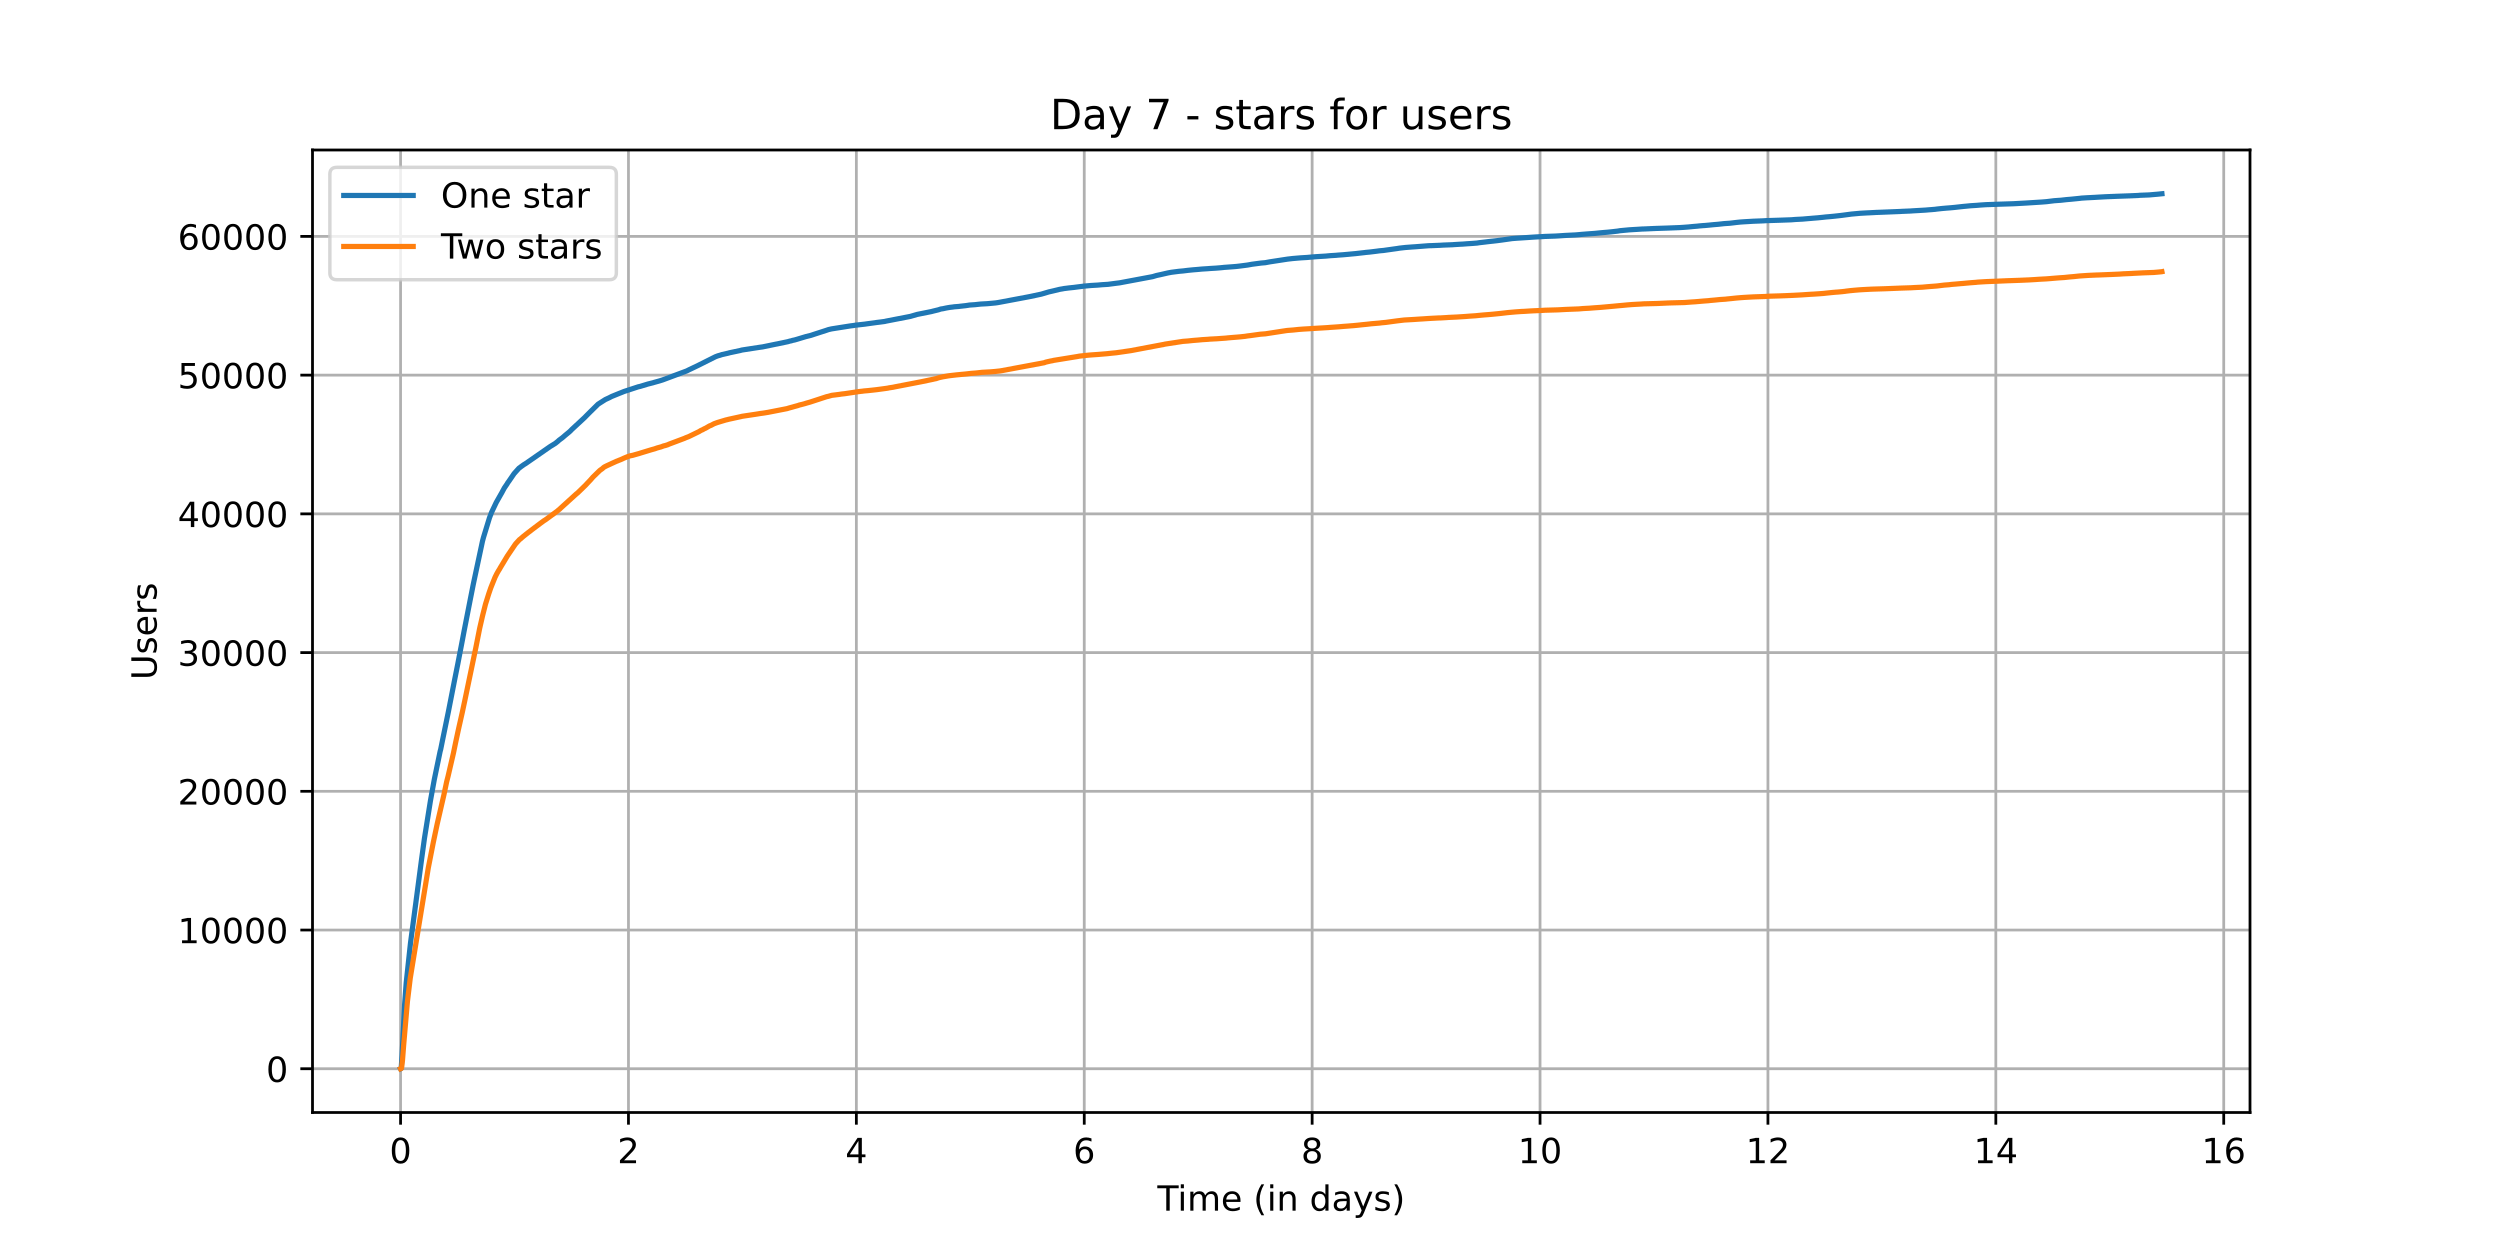 <?xml version="1.0" encoding="utf-8" standalone="no"?>
<!DOCTYPE svg PUBLIC "-//W3C//DTD SVG 1.1//EN"
  "http://www.w3.org/Graphics/SVG/1.1/DTD/svg11.dtd">
<!-- Created with matplotlib (https://matplotlib.org/) -->
<svg height="360pt" version="1.1" viewBox="0 0 720 360" width="720pt" xmlns="http://www.w3.org/2000/svg" xmlns:xlink="http://www.w3.org/1999/xlink">
 <defs>
  <style type="text/css">*{stroke-linecap:butt;stroke-linejoin:round;}</style>
 </defs>
 <g id="figure_1">
  <g id="patch_1">
   <path d="M 0 360 
L 720 360 
L 720 0 
L 0 0 
z
" style="fill:#ffffff;"/>
  </g>
  <g id="axes_1">
   <g id="patch_2">
    <path d="M 90 320.4 
L 648 320.4 
L 648 43.2 
L 90 43.2 
z
" style="fill:#ffffff;"/>
   </g>
   <g id="matplotlib.axis_1">
    <g id="xtick_1">
     <g id="line2d_1">
      <path clip-path="url(#pf0edbbede0)" d="M 115.364 320.4 
L 115.364 43.2 
" style="fill:none;stroke:#b0b0b0;stroke-linecap:square;stroke-width:0.8;"/>
     </g>
     <g id="line2d_2">
      <defs>
       <path d="M 0 0 
L 0 3.5 
" id="m330da5d369" style="stroke:#000000;stroke-width:0.8;"/>
      </defs>
      <g>
       <use style="stroke:#000000;stroke-width:0.8;" x="115.364" xlink:href="#m330da5d369" y="320.4"/>
      </g>
     </g>
     <g id="text_1">
      <!-- 0 -->
      <g transform="translate(112.182 334.998)scale(0.1 -0.1)">
       <defs>
        <path d="M 31.781 66.406 
Q 24.172 66.406 20.328 58.906 
Q 16.5 51.422 16.5 36.375 
Q 16.5 21.391 20.328 13.891 
Q 24.172 6.391 31.781 6.391 
Q 39.453 6.391 43.281 13.891 
Q 47.125 21.391 47.125 36.375 
Q 47.125 51.422 43.281 58.906 
Q 39.453 66.406 31.781 66.406 
z
M 31.781 74.219 
Q 44.047 74.219 50.516 64.516 
Q 56.984 54.828 56.984 36.375 
Q 56.984 17.969 50.516 8.266 
Q 44.047 -1.422 31.781 -1.422 
Q 19.531 -1.422 13.062 8.266 
Q 6.594 17.969 6.594 36.375 
Q 6.594 54.828 13.062 64.516 
Q 19.531 74.219 31.781 74.219 
z
" id="DejaVuSans-48"/>
       </defs>
       <use xlink:href="#DejaVuSans-48"/>
      </g>
     </g>
    </g>
    <g id="xtick_2">
     <g id="line2d_3">
      <path clip-path="url(#pf0edbbede0)" d="M 180.997 320.4 
L 180.997 43.2 
" style="fill:none;stroke:#b0b0b0;stroke-linecap:square;stroke-width:0.8;"/>
     </g>
     <g id="line2d_4">
      <g>
       <use style="stroke:#000000;stroke-width:0.8;" x="180.997" xlink:href="#m330da5d369" y="320.4"/>
      </g>
     </g>
     <g id="text_2">
      <!-- 2 -->
      <g transform="translate(177.816 334.998)scale(0.1 -0.1)">
       <defs>
        <path d="M 19.188 8.297 
L 53.609 8.297 
L 53.609 0 
L 7.328 0 
L 7.328 8.297 
Q 12.938 14.109 22.625 23.891 
Q 32.328 33.688 34.812 36.531 
Q 39.547 41.844 41.422 45.531 
Q 43.312 49.219 43.312 52.781 
Q 43.312 58.594 39.234 62.25 
Q 35.156 65.922 28.609 65.922 
Q 23.969 65.922 18.812 64.312 
Q 13.672 62.703 7.812 59.422 
L 7.812 69.391 
Q 13.766 71.781 18.938 73 
Q 24.125 74.219 28.422 74.219 
Q 39.75 74.219 46.484 68.547 
Q 53.219 62.891 53.219 53.422 
Q 53.219 48.922 51.531 44.891 
Q 49.859 40.875 45.406 35.406 
Q 44.188 33.984 37.641 27.219 
Q 31.109 20.453 19.188 8.297 
z
" id="DejaVuSans-50"/>
       </defs>
       <use xlink:href="#DejaVuSans-50"/>
      </g>
     </g>
    </g>
    <g id="xtick_3">
     <g id="line2d_5">
      <path clip-path="url(#pf0edbbede0)" d="M 246.631 320.4 
L 246.631 43.2 
" style="fill:none;stroke:#b0b0b0;stroke-linecap:square;stroke-width:0.8;"/>
     </g>
     <g id="line2d_6">
      <g>
       <use style="stroke:#000000;stroke-width:0.8;" x="246.631" xlink:href="#m330da5d369" y="320.4"/>
      </g>
     </g>
     <g id="text_3">
      <!-- 4 -->
      <g transform="translate(243.45 334.998)scale(0.1 -0.1)">
       <defs>
        <path d="M 37.797 64.312 
L 12.891 25.391 
L 37.797 25.391 
z
M 35.203 72.906 
L 47.609 72.906 
L 47.609 25.391 
L 58.016 25.391 
L 58.016 17.188 
L 47.609 17.188 
L 47.609 0 
L 37.797 0 
L 37.797 17.188 
L 4.891 17.188 
L 4.891 26.703 
z
" id="DejaVuSans-52"/>
       </defs>
       <use xlink:href="#DejaVuSans-52"/>
      </g>
     </g>
    </g>
    <g id="xtick_4">
     <g id="line2d_7">
      <path clip-path="url(#pf0edbbede0)" d="M 312.265 320.4 
L 312.265 43.2 
" style="fill:none;stroke:#b0b0b0;stroke-linecap:square;stroke-width:0.8;"/>
     </g>
     <g id="line2d_8">
      <g>
       <use style="stroke:#000000;stroke-width:0.8;" x="312.265" xlink:href="#m330da5d369" y="320.4"/>
      </g>
     </g>
     <g id="text_4">
      <!-- 6 -->
      <g transform="translate(309.083 334.998)scale(0.1 -0.1)">
       <defs>
        <path d="M 33.016 40.375 
Q 26.375 40.375 22.484 35.828 
Q 18.609 31.297 18.609 23.391 
Q 18.609 15.531 22.484 10.953 
Q 26.375 6.391 33.016 6.391 
Q 39.656 6.391 43.531 10.953 
Q 47.406 15.531 47.406 23.391 
Q 47.406 31.297 43.531 35.828 
Q 39.656 40.375 33.016 40.375 
z
M 52.594 71.297 
L 52.594 62.312 
Q 48.875 64.062 45.094 64.984 
Q 41.312 65.922 37.594 65.922 
Q 27.828 65.922 22.672 59.328 
Q 17.531 52.734 16.797 39.406 
Q 19.672 43.656 24.016 45.922 
Q 28.375 48.188 33.594 48.188 
Q 44.578 48.188 50.953 41.516 
Q 57.328 34.859 57.328 23.391 
Q 57.328 12.156 50.688 5.359 
Q 44.047 -1.422 33.016 -1.422 
Q 20.359 -1.422 13.672 8.266 
Q 6.984 17.969 6.984 36.375 
Q 6.984 53.656 15.188 63.938 
Q 23.391 74.219 37.203 74.219 
Q 40.922 74.219 44.703 73.484 
Q 48.484 72.75 52.594 71.297 
z
" id="DejaVuSans-54"/>
       </defs>
       <use xlink:href="#DejaVuSans-54"/>
      </g>
     </g>
    </g>
    <g id="xtick_5">
     <g id="line2d_9">
      <path clip-path="url(#pf0edbbede0)" d="M 377.898 320.4 
L 377.898 43.2 
" style="fill:none;stroke:#b0b0b0;stroke-linecap:square;stroke-width:0.8;"/>
     </g>
     <g id="line2d_10">
      <g>
       <use style="stroke:#000000;stroke-width:0.8;" x="377.898" xlink:href="#m330da5d369" y="320.4"/>
      </g>
     </g>
     <g id="text_5">
      <!-- 8 -->
      <g transform="translate(374.717 334.998)scale(0.1 -0.1)">
       <defs>
        <path d="M 31.781 34.625 
Q 24.75 34.625 20.719 30.859 
Q 16.703 27.094 16.703 20.516 
Q 16.703 13.922 20.719 10.156 
Q 24.75 6.391 31.781 6.391 
Q 38.812 6.391 42.859 10.172 
Q 46.922 13.969 46.922 20.516 
Q 46.922 27.094 42.891 30.859 
Q 38.875 34.625 31.781 34.625 
z
M 21.922 38.812 
Q 15.578 40.375 12.031 44.719 
Q 8.5 49.078 8.5 55.328 
Q 8.5 64.062 14.719 69.141 
Q 20.953 74.219 31.781 74.219 
Q 42.672 74.219 48.875 69.141 
Q 55.078 64.062 55.078 55.328 
Q 55.078 49.078 51.531 44.719 
Q 48 40.375 41.703 38.812 
Q 48.828 37.156 52.797 32.312 
Q 56.781 27.484 56.781 20.516 
Q 56.781 9.906 50.312 4.234 
Q 43.844 -1.422 31.781 -1.422 
Q 19.734 -1.422 13.25 4.234 
Q 6.781 9.906 6.781 20.516 
Q 6.781 27.484 10.781 32.312 
Q 14.797 37.156 21.922 38.812 
z
M 18.312 54.391 
Q 18.312 48.734 21.844 45.562 
Q 25.391 42.391 31.781 42.391 
Q 38.141 42.391 41.719 45.562 
Q 45.312 48.734 45.312 54.391 
Q 45.312 60.062 41.719 63.234 
Q 38.141 66.406 31.781 66.406 
Q 25.391 66.406 21.844 63.234 
Q 18.312 60.062 18.312 54.391 
z
" id="DejaVuSans-56"/>
       </defs>
       <use xlink:href="#DejaVuSans-56"/>
      </g>
     </g>
    </g>
    <g id="xtick_6">
     <g id="line2d_11">
      <path clip-path="url(#pf0edbbede0)" d="M 443.532 320.4 
L 443.532 43.2 
" style="fill:none;stroke:#b0b0b0;stroke-linecap:square;stroke-width:0.8;"/>
     </g>
     <g id="line2d_12">
      <g>
       <use style="stroke:#000000;stroke-width:0.8;" x="443.532" xlink:href="#m330da5d369" y="320.4"/>
      </g>
     </g>
     <g id="text_6">
      <!-- 10 -->
      <g transform="translate(437.169 334.998)scale(0.1 -0.1)">
       <defs>
        <path d="M 12.406 8.297 
L 28.516 8.297 
L 28.516 63.922 
L 10.984 60.406 
L 10.984 69.391 
L 28.422 72.906 
L 38.281 72.906 
L 38.281 8.297 
L 54.391 8.297 
L 54.391 0 
L 12.406 0 
z
" id="DejaVuSans-49"/>
       </defs>
       <use xlink:href="#DejaVuSans-49"/>
       <use x="63.623" xlink:href="#DejaVuSans-48"/>
      </g>
     </g>
    </g>
    <g id="xtick_7">
     <g id="line2d_13">
      <path clip-path="url(#pf0edbbede0)" d="M 509.165 320.4 
L 509.165 43.2 
" style="fill:none;stroke:#b0b0b0;stroke-linecap:square;stroke-width:0.8;"/>
     </g>
     <g id="line2d_14">
      <g>
       <use style="stroke:#000000;stroke-width:0.8;" x="509.165" xlink:href="#m330da5d369" y="320.4"/>
      </g>
     </g>
     <g id="text_7">
      <!-- 12 -->
      <g transform="translate(502.803 334.998)scale(0.1 -0.1)">
       <use xlink:href="#DejaVuSans-49"/>
       <use x="63.623" xlink:href="#DejaVuSans-50"/>
      </g>
     </g>
    </g>
    <g id="xtick_8">
     <g id="line2d_15">
      <path clip-path="url(#pf0edbbede0)" d="M 574.799 320.4 
L 574.799 43.2 
" style="fill:none;stroke:#b0b0b0;stroke-linecap:square;stroke-width:0.8;"/>
     </g>
     <g id="line2d_16">
      <g>
       <use style="stroke:#000000;stroke-width:0.8;" x="574.799" xlink:href="#m330da5d369" y="320.4"/>
      </g>
     </g>
     <g id="text_8">
      <!-- 14 -->
      <g transform="translate(568.437 334.998)scale(0.1 -0.1)">
       <use xlink:href="#DejaVuSans-49"/>
       <use x="63.623" xlink:href="#DejaVuSans-52"/>
      </g>
     </g>
    </g>
    <g id="xtick_9">
     <g id="line2d_17">
      <path clip-path="url(#pf0edbbede0)" d="M 640.433 320.4 
L 640.433 43.2 
" style="fill:none;stroke:#b0b0b0;stroke-linecap:square;stroke-width:0.8;"/>
     </g>
     <g id="line2d_18">
      <g>
       <use style="stroke:#000000;stroke-width:0.8;" x="640.433" xlink:href="#m330da5d369" y="320.4"/>
      </g>
     </g>
     <g id="text_9">
      <!-- 16 -->
      <g transform="translate(634.07 334.998)scale(0.1 -0.1)">
       <use xlink:href="#DejaVuSans-49"/>
       <use x="63.623" xlink:href="#DejaVuSans-54"/>
      </g>
     </g>
    </g>
    <g id="text_10">
     <!-- Time (in days) -->
     <g transform="translate(333.327 348.677)scale(0.1 -0.1)">
      <defs>
       <path d="M -0.297 72.906 
L 61.375 72.906 
L 61.375 64.594 
L 35.5 64.594 
L 35.5 0 
L 25.594 0 
L 25.594 64.594 
L -0.297 64.594 
z
" id="DejaVuSans-84"/>
       <path d="M 9.422 54.688 
L 18.406 54.688 
L 18.406 0 
L 9.422 0 
z
M 9.422 75.984 
L 18.406 75.984 
L 18.406 64.594 
L 9.422 64.594 
z
" id="DejaVuSans-105"/>
       <path d="M 52 44.188 
Q 55.375 50.25 60.062 53.125 
Q 64.75 56 71.094 56 
Q 79.641 56 84.281 50.016 
Q 88.922 44.047 88.922 33.016 
L 88.922 0 
L 79.891 0 
L 79.891 32.719 
Q 79.891 40.578 77.094 44.375 
Q 74.312 48.188 68.609 48.188 
Q 61.625 48.188 57.562 43.547 
Q 53.516 38.922 53.516 30.906 
L 53.516 0 
L 44.484 0 
L 44.484 32.719 
Q 44.484 40.625 41.703 44.406 
Q 38.922 48.188 33.109 48.188 
Q 26.219 48.188 22.156 43.531 
Q 18.109 38.875 18.109 30.906 
L 18.109 0 
L 9.078 0 
L 9.078 54.688 
L 18.109 54.688 
L 18.109 46.188 
Q 21.188 51.219 25.484 53.609 
Q 29.781 56 35.688 56 
Q 41.656 56 45.828 52.969 
Q 50 49.953 52 44.188 
z
" id="DejaVuSans-109"/>
       <path d="M 56.203 29.594 
L 56.203 25.203 
L 14.891 25.203 
Q 15.484 15.922 20.484 11.062 
Q 25.484 6.203 34.422 6.203 
Q 39.594 6.203 44.453 7.469 
Q 49.312 8.734 54.109 11.281 
L 54.109 2.781 
Q 49.266 0.734 44.188 -0.344 
Q 39.109 -1.422 33.891 -1.422 
Q 20.797 -1.422 13.156 6.188 
Q 5.516 13.812 5.516 26.812 
Q 5.516 40.234 12.766 48.109 
Q 20.016 56 32.328 56 
Q 43.359 56 49.781 48.891 
Q 56.203 41.797 56.203 29.594 
z
M 47.219 32.234 
Q 47.125 39.594 43.094 43.984 
Q 39.062 48.391 32.422 48.391 
Q 24.906 48.391 20.391 44.141 
Q 15.875 39.891 15.188 32.172 
z
" id="DejaVuSans-101"/>
       <path id="DejaVuSans-32"/>
       <path d="M 31 75.875 
Q 24.469 64.656 21.281 53.656 
Q 18.109 42.672 18.109 31.391 
Q 18.109 20.125 21.312 9.062 
Q 24.516 -2 31 -13.188 
L 23.188 -13.188 
Q 15.875 -1.703 12.234 9.375 
Q 8.594 20.453 8.594 31.391 
Q 8.594 42.281 12.203 53.312 
Q 15.828 64.359 23.188 75.875 
z
" id="DejaVuSans-40"/>
       <path d="M 54.891 33.016 
L 54.891 0 
L 45.906 0 
L 45.906 32.719 
Q 45.906 40.484 42.875 44.328 
Q 39.844 48.188 33.797 48.188 
Q 26.516 48.188 22.312 43.547 
Q 18.109 38.922 18.109 30.906 
L 18.109 0 
L 9.078 0 
L 9.078 54.688 
L 18.109 54.688 
L 18.109 46.188 
Q 21.344 51.125 25.703 53.562 
Q 30.078 56 35.797 56 
Q 45.219 56 50.047 50.172 
Q 54.891 44.344 54.891 33.016 
z
" id="DejaVuSans-110"/>
       <path d="M 45.406 46.391 
L 45.406 75.984 
L 54.391 75.984 
L 54.391 0 
L 45.406 0 
L 45.406 8.203 
Q 42.578 3.328 38.25 0.953 
Q 33.938 -1.422 27.875 -1.422 
Q 17.969 -1.422 11.734 6.484 
Q 5.516 14.406 5.516 27.297 
Q 5.516 40.188 11.734 48.094 
Q 17.969 56 27.875 56 
Q 33.938 56 38.25 53.625 
Q 42.578 51.266 45.406 46.391 
z
M 14.797 27.297 
Q 14.797 17.391 18.875 11.75 
Q 22.953 6.109 30.078 6.109 
Q 37.203 6.109 41.297 11.75 
Q 45.406 17.391 45.406 27.297 
Q 45.406 37.203 41.297 42.844 
Q 37.203 48.484 30.078 48.484 
Q 22.953 48.484 18.875 42.844 
Q 14.797 37.203 14.797 27.297 
z
" id="DejaVuSans-100"/>
       <path d="M 34.281 27.484 
Q 23.391 27.484 19.188 25 
Q 14.984 22.516 14.984 16.5 
Q 14.984 11.719 18.141 8.906 
Q 21.297 6.109 26.703 6.109 
Q 34.188 6.109 38.703 11.406 
Q 43.219 16.703 43.219 25.484 
L 43.219 27.484 
z
M 52.203 31.203 
L 52.203 0 
L 43.219 0 
L 43.219 8.297 
Q 40.141 3.328 35.547 0.953 
Q 30.953 -1.422 24.312 -1.422 
Q 15.922 -1.422 10.953 3.297 
Q 6 8.016 6 15.922 
Q 6 25.141 12.172 29.828 
Q 18.359 34.516 30.609 34.516 
L 43.219 34.516 
L 43.219 35.406 
Q 43.219 41.609 39.141 45 
Q 35.062 48.391 27.688 48.391 
Q 23 48.391 18.547 47.266 
Q 14.109 46.141 10.016 43.891 
L 10.016 52.203 
Q 14.938 54.109 19.578 55.047 
Q 24.219 56 28.609 56 
Q 40.484 56 46.344 49.844 
Q 52.203 43.703 52.203 31.203 
z
" id="DejaVuSans-97"/>
       <path d="M 32.172 -5.078 
Q 28.375 -14.844 24.75 -17.812 
Q 21.141 -20.797 15.094 -20.797 
L 7.906 -20.797 
L 7.906 -13.281 
L 13.188 -13.281 
Q 16.891 -13.281 18.938 -11.516 
Q 21 -9.766 23.484 -3.219 
L 25.094 0.875 
L 2.984 54.688 
L 12.5 54.688 
L 29.594 11.922 
L 46.688 54.688 
L 56.203 54.688 
z
" id="DejaVuSans-121"/>
       <path d="M 44.281 53.078 
L 44.281 44.578 
Q 40.484 46.531 36.375 47.5 
Q 32.281 48.484 27.875 48.484 
Q 21.188 48.484 17.844 46.438 
Q 14.5 44.391 14.5 40.281 
Q 14.5 37.156 16.891 35.375 
Q 19.281 33.594 26.516 31.984 
L 29.594 31.297 
Q 39.156 29.25 43.188 25.516 
Q 47.219 21.781 47.219 15.094 
Q 47.219 7.469 41.188 3.016 
Q 35.156 -1.422 24.609 -1.422 
Q 20.219 -1.422 15.453 -0.562 
Q 10.688 0.297 5.422 2 
L 5.422 11.281 
Q 10.406 8.688 15.234 7.391 
Q 20.062 6.109 24.812 6.109 
Q 31.156 6.109 34.562 8.281 
Q 37.984 10.453 37.984 14.406 
Q 37.984 18.062 35.516 20.016 
Q 33.062 21.969 24.703 23.781 
L 21.578 24.516 
Q 13.234 26.266 9.516 29.906 
Q 5.812 33.547 5.812 39.891 
Q 5.812 47.609 11.281 51.797 
Q 16.75 56 26.812 56 
Q 31.781 56 36.172 55.266 
Q 40.578 54.547 44.281 53.078 
z
" id="DejaVuSans-115"/>
       <path d="M 8.016 75.875 
L 15.828 75.875 
Q 23.141 64.359 26.781 53.312 
Q 30.422 42.281 30.422 31.391 
Q 30.422 20.453 26.781 9.375 
Q 23.141 -1.703 15.828 -13.188 
L 8.016 -13.188 
Q 14.5 -2 17.703 9.062 
Q 20.906 20.125 20.906 31.391 
Q 20.906 42.672 17.703 53.656 
Q 14.5 64.656 8.016 75.875 
z
" id="DejaVuSans-41"/>
      </defs>
      <use xlink:href="#DejaVuSans-84"/>
      <use x="57.959" xlink:href="#DejaVuSans-105"/>
      <use x="85.742" xlink:href="#DejaVuSans-109"/>
      <use x="183.154" xlink:href="#DejaVuSans-101"/>
      <use x="244.678" xlink:href="#DejaVuSans-32"/>
      <use x="276.465" xlink:href="#DejaVuSans-40"/>
      <use x="315.479" xlink:href="#DejaVuSans-105"/>
      <use x="343.262" xlink:href="#DejaVuSans-110"/>
      <use x="406.641" xlink:href="#DejaVuSans-32"/>
      <use x="438.428" xlink:href="#DejaVuSans-100"/>
      <use x="501.904" xlink:href="#DejaVuSans-97"/>
      <use x="563.184" xlink:href="#DejaVuSans-121"/>
      <use x="622.363" xlink:href="#DejaVuSans-115"/>
      <use x="674.463" xlink:href="#DejaVuSans-41"/>
     </g>
    </g>
   </g>
   <g id="matplotlib.axis_2">
    <g id="ytick_1">
     <g id="line2d_19">
      <path clip-path="url(#pf0edbbede0)" d="M 90 307.8 
L 648 307.8 
" style="fill:none;stroke:#b0b0b0;stroke-linecap:square;stroke-width:0.8;"/>
     </g>
     <g id="line2d_20">
      <defs>
       <path d="M 0 0 
L -3.5 0 
" id="m4992a2c388" style="stroke:#000000;stroke-width:0.8;"/>
      </defs>
      <g>
       <use style="stroke:#000000;stroke-width:0.8;" x="90" xlink:href="#m4992a2c388" y="307.8"/>
      </g>
     </g>
     <g id="text_11">
      <!-- 0 -->
      <g transform="translate(76.638 311.599)scale(0.1 -0.1)">
       <use xlink:href="#DejaVuSans-48"/>
      </g>
     </g>
    </g>
    <g id="ytick_2">
     <g id="line2d_21">
      <path clip-path="url(#pf0edbbede0)" d="M 90 267.848 
L 648 267.848 
" style="fill:none;stroke:#b0b0b0;stroke-linecap:square;stroke-width:0.8;"/>
     </g>
     <g id="line2d_22">
      <g>
       <use style="stroke:#000000;stroke-width:0.8;" x="90" xlink:href="#m4992a2c388" y="267.848"/>
      </g>
     </g>
     <g id="text_12">
      <!-- 10000 -->
      <g transform="translate(51.188 271.647)scale(0.1 -0.1)">
       <use xlink:href="#DejaVuSans-49"/>
       <use x="63.623" xlink:href="#DejaVuSans-48"/>
       <use x="127.246" xlink:href="#DejaVuSans-48"/>
       <use x="190.869" xlink:href="#DejaVuSans-48"/>
       <use x="254.492" xlink:href="#DejaVuSans-48"/>
      </g>
     </g>
    </g>
    <g id="ytick_3">
     <g id="line2d_23">
      <path clip-path="url(#pf0edbbede0)" d="M 90 227.896 
L 648 227.896 
" style="fill:none;stroke:#b0b0b0;stroke-linecap:square;stroke-width:0.8;"/>
     </g>
     <g id="line2d_24">
      <g>
       <use style="stroke:#000000;stroke-width:0.8;" x="90" xlink:href="#m4992a2c388" y="227.896"/>
      </g>
     </g>
     <g id="text_13">
      <!-- 20000 -->
      <g transform="translate(51.188 231.696)scale(0.1 -0.1)">
       <use xlink:href="#DejaVuSans-50"/>
       <use x="63.623" xlink:href="#DejaVuSans-48"/>
       <use x="127.246" xlink:href="#DejaVuSans-48"/>
       <use x="190.869" xlink:href="#DejaVuSans-48"/>
       <use x="254.492" xlink:href="#DejaVuSans-48"/>
      </g>
     </g>
    </g>
    <g id="ytick_4">
     <g id="line2d_25">
      <path clip-path="url(#pf0edbbede0)" d="M 90 187.945 
L 648 187.945 
" style="fill:none;stroke:#b0b0b0;stroke-linecap:square;stroke-width:0.8;"/>
     </g>
     <g id="line2d_26">
      <g>
       <use style="stroke:#000000;stroke-width:0.8;" x="90" xlink:href="#m4992a2c388" y="187.945"/>
      </g>
     </g>
     <g id="text_14">
      <!-- 30000 -->
      <g transform="translate(51.188 191.744)scale(0.1 -0.1)">
       <defs>
        <path d="M 40.578 39.312 
Q 47.656 37.797 51.625 33 
Q 55.609 28.219 55.609 21.188 
Q 55.609 10.406 48.188 4.484 
Q 40.766 -1.422 27.094 -1.422 
Q 22.516 -1.422 17.656 -0.516 
Q 12.797 0.391 7.625 2.203 
L 7.625 11.719 
Q 11.719 9.328 16.594 8.109 
Q 21.484 6.891 26.812 6.891 
Q 36.078 6.891 40.938 10.547 
Q 45.797 14.203 45.797 21.188 
Q 45.797 27.641 41.281 31.266 
Q 36.766 34.906 28.719 34.906 
L 20.219 34.906 
L 20.219 43.016 
L 29.109 43.016 
Q 36.375 43.016 40.234 45.922 
Q 44.094 48.828 44.094 54.297 
Q 44.094 59.906 40.109 62.906 
Q 36.141 65.922 28.719 65.922 
Q 24.656 65.922 20.016 65.031 
Q 15.375 64.156 9.812 62.312 
L 9.812 71.094 
Q 15.438 72.656 20.344 73.438 
Q 25.25 74.219 29.594 74.219 
Q 40.828 74.219 47.359 69.109 
Q 53.906 64.016 53.906 55.328 
Q 53.906 49.266 50.438 45.094 
Q 46.969 40.922 40.578 39.312 
z
" id="DejaVuSans-51"/>
       </defs>
       <use xlink:href="#DejaVuSans-51"/>
       <use x="63.623" xlink:href="#DejaVuSans-48"/>
       <use x="127.246" xlink:href="#DejaVuSans-48"/>
       <use x="190.869" xlink:href="#DejaVuSans-48"/>
       <use x="254.492" xlink:href="#DejaVuSans-48"/>
      </g>
     </g>
    </g>
    <g id="ytick_5">
     <g id="line2d_27">
      <path clip-path="url(#pf0edbbede0)" d="M 90 147.993 
L 648 147.993 
" style="fill:none;stroke:#b0b0b0;stroke-linecap:square;stroke-width:0.8;"/>
     </g>
     <g id="line2d_28">
      <g>
       <use style="stroke:#000000;stroke-width:0.8;" x="90" xlink:href="#m4992a2c388" y="147.993"/>
      </g>
     </g>
     <g id="text_15">
      <!-- 40000 -->
      <g transform="translate(51.188 151.792)scale(0.1 -0.1)">
       <use xlink:href="#DejaVuSans-52"/>
       <use x="63.623" xlink:href="#DejaVuSans-48"/>
       <use x="127.246" xlink:href="#DejaVuSans-48"/>
       <use x="190.869" xlink:href="#DejaVuSans-48"/>
       <use x="254.492" xlink:href="#DejaVuSans-48"/>
      </g>
     </g>
    </g>
    <g id="ytick_6">
     <g id="line2d_29">
      <path clip-path="url(#pf0edbbede0)" d="M 90 108.041 
L 648 108.041 
" style="fill:none;stroke:#b0b0b0;stroke-linecap:square;stroke-width:0.8;"/>
     </g>
     <g id="line2d_30">
      <g>
       <use style="stroke:#000000;stroke-width:0.8;" x="90" xlink:href="#m4992a2c388" y="108.041"/>
      </g>
     </g>
     <g id="text_16">
      <!-- 50000 -->
      <g transform="translate(51.188 111.84)scale(0.1 -0.1)">
       <defs>
        <path d="M 10.797 72.906 
L 49.516 72.906 
L 49.516 64.594 
L 19.828 64.594 
L 19.828 46.734 
Q 21.969 47.469 24.109 47.828 
Q 26.266 48.188 28.422 48.188 
Q 40.625 48.188 47.75 41.5 
Q 54.891 34.812 54.891 23.391 
Q 54.891 11.625 47.562 5.094 
Q 40.234 -1.422 26.906 -1.422 
Q 22.312 -1.422 17.547 -0.641 
Q 12.797 0.141 7.719 1.703 
L 7.719 11.625 
Q 12.109 9.234 16.797 8.062 
Q 21.484 6.891 26.703 6.891 
Q 35.156 6.891 40.078 11.328 
Q 45.016 15.766 45.016 23.391 
Q 45.016 31 40.078 35.438 
Q 35.156 39.891 26.703 39.891 
Q 22.75 39.891 18.812 39.016 
Q 14.891 38.141 10.797 36.281 
z
" id="DejaVuSans-53"/>
       </defs>
       <use xlink:href="#DejaVuSans-53"/>
       <use x="63.623" xlink:href="#DejaVuSans-48"/>
       <use x="127.246" xlink:href="#DejaVuSans-48"/>
       <use x="190.869" xlink:href="#DejaVuSans-48"/>
       <use x="254.492" xlink:href="#DejaVuSans-48"/>
      </g>
     </g>
    </g>
    <g id="ytick_7">
     <g id="line2d_31">
      <path clip-path="url(#pf0edbbede0)" d="M 90 68.089 
L 648 68.089 
" style="fill:none;stroke:#b0b0b0;stroke-linecap:square;stroke-width:0.8;"/>
     </g>
     <g id="line2d_32">
      <g>
       <use style="stroke:#000000;stroke-width:0.8;" x="90" xlink:href="#m4992a2c388" y="68.089"/>
      </g>
     </g>
     <g id="text_17">
      <!-- 60000 -->
      <g transform="translate(51.188 71.888)scale(0.1 -0.1)">
       <use xlink:href="#DejaVuSans-54"/>
       <use x="63.623" xlink:href="#DejaVuSans-48"/>
       <use x="127.246" xlink:href="#DejaVuSans-48"/>
       <use x="190.869" xlink:href="#DejaVuSans-48"/>
       <use x="254.492" xlink:href="#DejaVuSans-48"/>
      </g>
     </g>
    </g>
    <g id="text_18">
     <!-- Users -->
     <g transform="translate(45.108 195.801)rotate(-90)scale(0.1 -0.1)">
      <defs>
       <path d="M 8.688 72.906 
L 18.609 72.906 
L 18.609 28.609 
Q 18.609 16.891 22.844 11.734 
Q 27.094 6.594 36.625 6.594 
Q 46.094 6.594 50.344 11.734 
Q 54.594 16.891 54.594 28.609 
L 54.594 72.906 
L 64.5 72.906 
L 64.5 27.391 
Q 64.5 13.141 57.438 5.859 
Q 50.391 -1.422 36.625 -1.422 
Q 22.797 -1.422 15.734 5.859 
Q 8.688 13.141 8.688 27.391 
z
" id="DejaVuSans-85"/>
       <path d="M 41.109 46.297 
Q 39.594 47.172 37.812 47.578 
Q 36.031 48 33.891 48 
Q 26.266 48 22.188 43.047 
Q 18.109 38.094 18.109 28.812 
L 18.109 0 
L 9.078 0 
L 9.078 54.688 
L 18.109 54.688 
L 18.109 46.188 
Q 20.953 51.172 25.484 53.578 
Q 30.031 56 36.531 56 
Q 37.453 56 38.578 55.875 
Q 39.703 55.766 41.062 55.516 
z
" id="DejaVuSans-114"/>
      </defs>
      <use xlink:href="#DejaVuSans-85"/>
      <use x="73.193" xlink:href="#DejaVuSans-115"/>
      <use x="125.293" xlink:href="#DejaVuSans-101"/>
      <use x="186.816" xlink:href="#DejaVuSans-114"/>
      <use x="227.93" xlink:href="#DejaVuSans-115"/>
     </g>
    </g>
   </g>
   <g id="line2d_33">
    <path clip-path="url(#pf0edbbede0)" d="M 115.364 307.8 
L 115.492 307.736 
L 115.56 307.424 
L 115.808 303.725 
L 116.53 289.266 
L 116.982 283.11 
L 118.224 271.584 
L 120.076 257.625 
L 121.431 247.337 
L 122.244 241.424 
L 122.831 237.749 
L 123.961 230.641 
L 125.09 224.441 
L 126.761 216.382 
L 126.919 215.803 
L 127.507 212.89 
L 129.134 204.972 
L 130.941 195.743 
L 131.845 191.209 
L 133.222 184.061 
L 133.651 181.784 
L 135.436 172.663 
L 136.295 168.332 
L 136.634 166.726 
L 138.961 155.835 
L 139.254 154.737 
L 140.971 149.119 
L 141.581 147.529 
L 142.914 144.721 
L 144.134 142.567 
L 144.518 141.9 
L 144.789 141.385 
L 145.263 140.514 
L 146.031 139.391 
L 146.257 139 
L 146.573 138.576 
L 148.063 136.395 
L 149.464 134.837 
L 149.757 134.637 
L 150.051 134.401 
L 150.887 133.806 
L 151.361 133.522 
L 158.463 128.592 
L 159.909 127.705 
L 160.293 127.398 
L 160.677 127.09 
L 160.97 126.81 
L 161.219 126.619 
L 161.693 126.271 
L 161.964 126.071 
L 162.8 125.348 
L 163.93 124.421 
L 164.314 124.066 
L 164.675 123.682 
L 164.901 123.478 
L 168.471 120.162 
L 168.697 119.919 
L 170.007 118.604 
L 172.243 116.407 
L 172.627 116.159 
L 174.344 115.065 
L 175.429 114.565 
L 176.174 114.178 
L 178.479 113.243 
L 178.773 113.131 
L 179.721 112.747 
L 183.832 111.397 
L 184.329 111.293 
L 186.587 110.606 
L 188.032 110.246 
L 188.371 110.138 
L 189.884 109.715 
L 190.2 109.615 
L 190.72 109.455 
L 191.014 109.351 
L 197.792 106.822 
L 198.47 106.475 
L 198.854 106.299 
L 201.158 105.192 
L 206.016 102.759 
L 206.535 102.556 
L 206.896 102.432 
L 207.303 102.328 
L 207.913 102.124 
L 209.834 101.685 
L 210.037 101.613 
L 213.176 100.946 
L 213.651 100.814 
L 214.328 100.706 
L 218.83 100.015 
L 219.626 99.907 
L 223.424 99.124 
L 223.763 99.064 
L 226.906 98.405 
L 227.425 98.249 
L 227.945 98.141 
L 228.284 98.025 
L 228.826 97.917 
L 229.707 97.662 
L 229.956 97.586 
L 232.079 96.946 
L 233.503 96.591 
L 233.842 96.483 
L 234.498 96.263 
L 237.957 95.145 
L 238.59 94.925 
L 239.494 94.717 
L 244.94 93.858 
L 245.775 93.754 
L 246.408 93.646 
L 248.102 93.459 
L 249.073 93.351 
L 249.638 93.267 
L 252.574 92.863 
L 253.478 92.755 
L 253.997 92.684 
L 254.787 92.58 
L 255.216 92.476 
L 262.178 91.125 
L 264.143 90.554 
L 268.276 89.723 
L 268.751 89.595 
L 270.287 89.22 
L 270.92 89.004 
L 271.62 88.896 
L 272.411 88.724 
L 272.975 88.62 
L 273.586 88.521 
L 274.49 88.413 
L 274.829 88.357 
L 276.184 88.253 
L 276.432 88.213 
L 278.127 88.025 
L 278.849 87.917 
L 279.188 87.857 
L 280.769 87.749 
L 282.395 87.57 
L 284.337 87.462 
L 285.624 87.346 
L 286.756 87.238 
L 287.298 87.158 
L 287.908 87.05 
L 295.79 85.568 
L 295.993 85.528 
L 296.716 85.388 
L 299.9 84.709 
L 302.068 84.066 
L 302.565 83.958 
L 303.514 83.734 
L 305.14 83.339 
L 305.343 83.299 
L 305.93 83.203 
L 306.495 83.095 
L 306.969 83.039 
L 307.805 82.931 
L 309.317 82.771 
L 310.131 82.664 
L 312.254 82.396 
L 314.221 82.22 
L 316.095 82.112 
L 317.382 81.996 
L 319.099 81.889 
L 321.448 81.581 
L 322.329 81.473 
L 322.668 81.417 
L 323.232 81.309 
L 331.95 79.675 
L 332.176 79.611 
L 333.034 79.352 
L 333.441 79.26 
L 333.915 79.16 
L 334.299 79.076 
L 336.4 78.596 
L 336.761 78.529 
L 337.326 78.421 
L 339.539 78.137 
L 340.759 78.029 
L 341.256 77.965 
L 342.137 77.857 
L 343.559 77.714 
L 344.869 77.606 
L 346.156 77.486 
L 347.873 77.378 
L 348.302 77.338 
L 350.109 77.23 
L 351.261 77.138 
L 352.255 77.042 
L 352.48 77.01 
L 353.542 76.935 
L 354.965 76.827 
L 356.072 76.739 
L 357.001 76.631 
L 359.259 76.339 
L 359.869 76.231 
L 360.546 76.108 
L 363.166 75.76 
L 364.409 75.652 
L 365.087 75.524 
L 365.674 75.416 
L 370.825 74.625 
L 371.729 74.521 
L 372.226 74.461 
L 373.468 74.354 
L 374.62 74.258 
L 376.427 74.15 
L 377.737 74.03 
L 379.093 73.922 
L 380.064 73.862 
L 381.829 73.754 
L 383.118 73.634 
L 384.835 73.527 
L 385.309 73.475 
L 386.8 73.371 
L 387.229 73.331 
L 388.449 73.223 
L 388.742 73.191 
L 389.171 73.151 
L 390.368 73.043 
L 392.153 72.839 
L 393.033 72.74 
L 393.35 72.696 
L 394.501 72.588 
L 396.466 72.348 
L 397.235 72.24 
L 398.477 72.128 
L 399.223 72.02 
L 402.409 71.573 
L 403.064 71.465 
L 404.735 71.277 
L 406.159 71.169 
L 406.588 71.134 
L 407.582 71.07 
L 408.983 70.962 
L 410.089 70.874 
L 411.467 70.766 
L 412.167 70.75 
L 414.741 70.642 
L 415.712 70.582 
L 418.4 70.478 
L 418.671 70.45 
L 420.432 70.342 
L 421.313 70.299 
L 422.624 70.195 
L 423.008 70.175 
L 424.025 70.107 
L 425.402 69.999 
L 426.012 69.899 
L 427.774 69.695 
L 428.633 69.587 
L 430.192 69.42 
L 431.119 69.312 
L 431.639 69.244 
L 432.475 69.136 
L 435.524 68.704 
L 436.925 68.597 
L 437.874 68.537 
L 439.523 68.429 
L 439.907 68.405 
L 441.488 68.297 
L 442.437 68.237 
L 444.356 68.133 
L 444.786 68.097 
L 447.927 67.989 
L 448.854 67.937 
L 450.435 67.829 
L 451.338 67.778 
L 453.484 67.674 
L 453.868 67.65 
L 455.087 67.546 
L 455.381 67.514 
L 456.736 67.406 
L 457.798 67.326 
L 459.311 67.218 
L 460.824 67.062 
L 461.998 66.955 
L 463.128 66.863 
L 464.168 66.755 
L 465.907 66.555 
L 466.517 66.447 
L 467.829 66.323 
L 468.891 66.223 
L 469.162 66.195 
L 470.878 66.088 
L 471.262 66.068 
L 472.934 65.96 
L 473.679 65.936 
L 476.072 65.828 
L 476.908 65.792 
L 480.251 65.684 
L 481.041 65.652 
L 483.796 65.544 
L 484.745 65.484 
L 486.191 65.376 
L 487.591 65.237 
L 488.878 65.129 
L 489.375 65.069 
L 490.594 64.965 
L 490.956 64.949 
L 492.13 64.841 
L 493.53 64.701 
L 494.84 64.593 
L 496.581 64.398 
L 498.207 64.29 
L 500.151 64.058 
L 501.191 63.95 
L 502.207 63.878 
L 504.037 63.77 
L 504.963 63.714 
L 507.719 63.607 
L 508.69 63.543 
L 512.101 63.435 
L 512.846 63.411 
L 515.872 63.303 
L 517.047 63.207 
L 519.148 63.099 
L 520.367 62.991 
L 521.699 62.883 
L 522.128 62.844 
L 523.461 62.736 
L 524.884 62.596 
L 525.833 62.488 
L 526.985 62.392 
L 528.092 62.284 
L 529.672 62.112 
L 530.576 62.005 
L 533.196 61.657 
L 534.37 61.549 
L 535.657 61.429 
L 537.555 61.321 
L 538.368 61.285 
L 540.377 61.178 
L 541.168 61.15 
L 543.878 61.042 
L 544.669 61.01 
L 547.334 60.902 
L 547.74 60.874 
L 550.315 60.766 
L 550.744 60.73 
L 554.516 60.51 
L 555.735 60.406 
L 556.119 60.382 
L 557.316 60.279 
L 557.858 60.203 
L 559.394 60.039 
L 560.636 59.931 
L 561.766 59.843 
L 562.918 59.735 
L 564.657 59.539 
L 565.628 59.436 
L 566.057 59.4 
L 567.141 59.292 
L 567.57 59.252 
L 569.264 59.144 
L 570.416 59.048 
L 572.042 58.94 
L 572.81 58.916 
L 575.791 58.808 
L 576.559 58.784 
L 579.856 58.677 
L 580.737 58.629 
L 582.681 58.521 
L 583.562 58.473 
L 588.146 58.181 
L 589.456 58.073 
L 591.624 57.806 
L 593.047 57.702 
L 593.431 57.682 
L 595.171 57.486 
L 596.458 57.378 
L 597.927 57.23 
L 598.944 57.126 
L 599.464 57.058 
L 601.09 56.955 
L 601.452 56.939 
L 603.462 56.835 
L 603.869 56.807 
L 605.789 56.699 
L 606.647 56.655 
L 609.222 56.551 
L 609.583 56.535 
L 612.632 56.427 
L 613.422 56.399 
L 615.793 56.295 
L 616.245 56.247 
L 618.955 56.14 
L 620.175 56.032 
L 621.439 55.924 
L 622.636 55.8 
L 622.636 55.8 
" style="fill:none;stroke:#1f77b4;stroke-linecap:square;stroke-width:1.5;"/>
   </g>
   <g id="line2d_34">
    <path clip-path="url(#pf0edbbede0)" d="M 115.364 307.8 
L 115.582 307.708 
L 115.672 307.436 
L 115.921 305.315 
L 116.26 300.924 
L 117.344 288.379 
L 118.157 281.672 
L 123.351 249.942 
L 124.819 242.467 
L 125.903 237.341 
L 127.846 228.907 
L 128.637 225.148 
L 129.043 223.562 
L 130.58 216.946 
L 131.212 213.885 
L 132.07 209.898 
L 133.132 205.188 
L 133.855 201.804 
L 137.063 186.422 
L 138.147 180.949 
L 138.599 178.983 
L 138.983 177.309 
L 139.819 174.005 
L 140.339 172.351 
L 140.745 171.049 
L 141.333 169.335 
L 141.649 168.536 
L 142.575 166.243 
L 143.072 165.244 
L 143.569 164.369 
L 143.84 163.95 
L 144.089 163.498 
L 145.851 160.57 
L 146.121 160.122 
L 148.222 157.014 
L 148.515 156.606 
L 149.644 155.372 
L 149.802 155.284 
L 150.683 154.517 
L 152.085 153.402 
L 152.879 152.807 
L 153.038 152.667 
L 155.684 150.678 
L 156.679 149.95 
L 157.107 149.687 
L 160.563 147.15 
L 160.744 146.978 
L 161.196 146.618 
L 161.489 146.323 
L 165.985 142.244 
L 166.279 142.02 
L 166.912 141.417 
L 168.629 139.747 
L 169.194 139.135 
L 170.075 138.209 
L 170.775 137.402 
L 172.717 135.516 
L 172.898 135.376 
L 173.35 135.06 
L 173.486 134.961 
L 173.802 134.669 
L 174.073 134.477 
L 174.728 134.145 
L 175.767 133.67 
L 176.129 133.498 
L 177.327 132.955 
L 177.575 132.839 
L 177.846 132.743 
L 178.298 132.551 
L 178.818 132.352 
L 179.315 132.128 
L 179.676 131.956 
L 180.76 131.509 
L 181.438 131.289 
L 181.618 131.249 
L 182.183 131.141 
L 183.719 130.706 
L 184.08 130.606 
L 184.622 130.43 
L 184.984 130.322 
L 187.513 129.551 
L 188.574 129.255 
L 189.252 129.012 
L 190.381 128.7 
L 191.126 128.42 
L 191.601 128.313 
L 192.324 128.081 
L 192.662 127.921 
L 197.182 126.223 
L 197.521 126.059 
L 197.815 125.951 
L 198.334 125.752 
L 201.316 124.305 
L 201.542 124.162 
L 201.881 123.958 
L 202.333 123.77 
L 202.807 123.498 
L 203.214 123.319 
L 204.321 122.675 
L 204.818 122.48 
L 205.631 122.044 
L 206.4 121.76 
L 206.716 121.653 
L 208.998 120.965 
L 209.427 120.866 
L 209.879 120.746 
L 212.476 120.182 
L 212.883 120.09 
L 213.334 119.991 
L 213.764 119.887 
L 217.653 119.303 
L 218.286 119.2 
L 218.875 119.1 
L 219.671 118.996 
L 220.214 118.916 
L 220.804 118.816 
L 221.12 118.768 
L 226.68 117.681 
L 227.222 117.51 
L 228.329 117.21 
L 228.645 117.114 
L 229.821 116.794 
L 230.182 116.659 
L 230.634 116.551 
L 231.921 116.207 
L 232.26 116.099 
L 233.277 115.812 
L 238.07 114.245 
L 238.567 114.138 
L 239.494 113.874 
L 239.719 113.834 
L 240.578 113.734 
L 240.895 113.69 
L 241.731 113.586 
L 242.318 113.49 
L 243.29 113.383 
L 247.424 112.767 
L 248.418 112.659 
L 248.734 112.607 
L 249.954 112.5 
L 251.512 112.332 
L 252.461 112.224 
L 254.968 111.888 
L 255.69 111.784 
L 255.984 111.713 
L 256.62 111.613 
L 257.186 111.529 
L 257.683 111.421 
L 264.843 110.035 
L 265.204 109.967 
L 268.728 109.232 
L 269.135 109.132 
L 269.632 109.036 
L 269.858 108.952 
L 270.423 108.772 
L 270.875 108.664 
L 271.643 108.5 
L 272.298 108.393 
L 272.93 108.281 
L 273.676 108.173 
L 275.483 107.965 
L 276.523 107.865 
L 276.817 107.833 
L 277.991 107.725 
L 279.708 107.53 
L 281.13 107.422 
L 282.846 107.23 
L 284.789 107.122 
L 285.172 107.102 
L 286.485 106.994 
L 287.998 106.834 
L 288.63 106.727 
L 300.736 104.465 
L 301.165 104.297 
L 301.594 104.194 
L 302.543 103.978 
L 303.13 103.878 
L 303.423 103.794 
L 310.311 102.675 
L 310.853 102.568 
L 312.549 102.38 
L 313.588 102.272 
L 314.695 102.188 
L 316.253 102.08 
L 317.45 101.98 
L 318.76 101.872 
L 320.341 101.701 
L 321.47 101.593 
L 325.039 101.077 
L 325.762 100.97 
L 335.248 99.176 
L 335.519 99.108 
L 340.669 98.317 
L 342.091 98.209 
L 343.582 98.053 
L 344.937 97.945 
L 346.269 97.821 
L 347.941 97.717 
L 348.392 97.669 
L 350.47 97.562 
L 351.532 97.482 
L 353.09 97.374 
L 353.587 97.314 
L 354.852 97.206 
L 355.959 97.118 
L 357.181 97.014 
L 357.655 96.962 
L 358.627 96.858 
L 359.236 96.755 
L 360.14 96.647 
L 362.986 96.251 
L 364.431 96.143 
L 369.899 95.296 
L 370.621 95.188 
L 371.051 95.149 
L 372.451 95.041 
L 374.033 94.873 
L 375.433 94.769 
L 375.817 94.749 
L 377.624 94.641 
L 378.054 94.605 
L 379.883 94.497 
L 380.81 94.445 
L 382.553 94.338 
L 383.005 94.294 
L 384.609 94.186 
L 385.626 94.114 
L 386.867 94.006 
L 387.929 93.93 
L 389.262 93.822 
L 389.668 93.794 
L 391.046 93.662 
L 391.995 93.558 
L 392.469 93.507 
L 393.53 93.403 
L 394.005 93.351 
L 394.931 93.243 
L 396.082 93.147 
L 397.347 93.039 
L 397.89 92.963 
L 399.065 92.855 
L 401.663 92.504 
L 402.476 92.396 
L 404.419 92.164 
L 406.34 92.056 
L 407.243 92.004 
L 408.824 91.896 
L 409.773 91.841 
L 411.331 91.733 
L 412.257 91.681 
L 414.312 91.573 
L 415.012 91.557 
L 416.751 91.453 
L 417.18 91.417 
L 419.529 91.309 
L 420.478 91.249 
L 422.15 91.141 
L 423.325 91.045 
L 424.928 90.938 
L 426.374 90.794 
L 427.571 90.686 
L 428.633 90.606 
L 429.876 90.498 
L 431.277 90.358 
L 432.316 90.25 
L 434.192 90.031 
L 435.366 89.923 
L 436.609 89.815 
L 438.168 89.707 
L 439.004 89.671 
L 440.675 89.563 
L 441.579 89.515 
L 443.995 89.407 
L 444.966 89.344 
L 448.628 89.24 
L 449.012 89.22 
L 450.999 89.112 
L 451.812 89.08 
L 454.658 88.972 
L 455.9 88.864 
L 457.798 88.76 
L 458.227 88.724 
L 459.356 88.636 
L 460.914 88.529 
L 462.156 88.417 
L 463.354 88.309 
L 464.619 88.197 
L 465.681 88.093 
L 466.111 88.053 
L 467.354 87.945 
L 468.71 87.813 
L 470.043 87.706 
L 470.946 87.654 
L 472.866 87.55 
L 473.295 87.51 
L 477.337 87.402 
L 478.15 87.366 
L 480.499 87.258 
L 481.244 87.234 
L 485.151 87.13 
L 485.761 87.082 
L 487.207 86.974 
L 488.155 86.914 
L 489.42 86.807 
L 490.662 86.699 
L 492.085 86.591 
L 492.582 86.531 
L 493.824 86.423 
L 495.315 86.271 
L 496.942 86.163 
L 497.439 86.103 
L 498.524 85.996 
L 500.061 85.832 
L 501.326 85.724 
L 502.366 85.652 
L 504.241 85.544 
L 505.099 85.5 
L 508.261 85.392 
L 509.322 85.312 
L 512.846 85.209 
L 513.23 85.189 
L 513.975 85.165 
L 516.482 85.057 
L 516.866 85.037 
L 518.876 84.929 
L 519.915 84.857 
L 521.541 84.749 
L 522.444 84.701 
L 524.048 84.593 
L 525.178 84.505 
L 526.149 84.398 
L 527.617 84.246 
L 528.814 84.138 
L 529.198 84.118 
L 530.508 83.998 
L 531.457 83.89 
L 531.683 83.85 
L 532.586 83.742 
L 532.88 83.706 
L 534.189 83.582 
L 535.477 83.475 
L 536.471 83.411 
L 538.503 83.303 
L 539.339 83.267 
L 542.839 83.159 
L 543.63 83.127 
L 546.34 83.019 
L 547.153 82.983 
L 550.428 82.875 
L 551.354 82.819 
L 553.59 82.712 
L 554.832 82.6 
L 556.074 82.496 
L 556.458 82.472 
L 557.835 82.364 
L 559.936 82.108 
L 561.314 82.004 
L 561.63 81.96 
L 562.105 81.905 
L 563.437 81.797 
L 563.709 81.769 
L 564.928 81.661 
L 565.335 81.633 
L 566.464 81.525 
L 567.683 81.417 
L 569.083 81.313 
L 569.558 81.257 
L 571.297 81.149 
L 572.223 81.097 
L 574.978 80.99 
L 575.791 80.954 
L 578.253 80.846 
L 578.998 80.826 
L 581.866 80.722 
L 584.443 80.61 
L 586.227 80.502 
L 587.288 80.426 
L 589.32 80.318 
L 590.45 80.231 
L 591.714 80.123 
L 592.889 80.027 
L 594.538 79.919 
L 596.052 79.759 
L 597.317 79.651 
L 598.899 79.483 
L 600.48 79.376 
L 601.452 79.312 
L 603.869 79.204 
L 604.614 79.184 
L 607.257 79.076 
L 608.025 79.048 
L 610.419 78.94 
L 611.48 78.864 
L 613.942 78.756 
L 614.348 78.724 
L 616.493 78.616 
L 617.374 78.573 
L 620.31 78.465 
L 621.552 78.357 
L 622.614 78.249 
L 622.636 78.245 
L 622.636 78.245 
" style="fill:none;stroke:#ff7f0e;stroke-linecap:square;stroke-width:1.5;"/>
   </g>
   <g id="patch_3">
    <path d="M 90 320.4 
L 90 43.2 
" style="fill:none;stroke:#000000;stroke-linecap:square;stroke-linejoin:miter;stroke-width:0.8;"/>
   </g>
   <g id="patch_4">
    <path d="M 648 320.4 
L 648 43.2 
" style="fill:none;stroke:#000000;stroke-linecap:square;stroke-linejoin:miter;stroke-width:0.8;"/>
   </g>
   <g id="patch_5">
    <path d="M 90 320.4 
L 648 320.4 
" style="fill:none;stroke:#000000;stroke-linecap:square;stroke-linejoin:miter;stroke-width:0.8;"/>
   </g>
   <g id="patch_6">
    <path d="M 90 43.2 
L 648 43.2 
" style="fill:none;stroke:#000000;stroke-linecap:square;stroke-linejoin:miter;stroke-width:0.8;"/>
   </g>
   <g id="text_19">
    <!-- Day 7 - stars for users -->
    <g transform="translate(302.426 37.2)scale(0.12 -0.12)">
     <defs>
      <path d="M 19.672 64.797 
L 19.672 8.109 
L 31.594 8.109 
Q 46.688 8.109 53.688 14.938 
Q 60.688 21.781 60.688 36.531 
Q 60.688 51.172 53.688 57.984 
Q 46.688 64.797 31.594 64.797 
z
M 9.812 72.906 
L 30.078 72.906 
Q 51.266 72.906 61.172 64.094 
Q 71.094 55.281 71.094 36.531 
Q 71.094 17.672 61.125 8.828 
Q 51.172 0 30.078 0 
L 9.812 0 
z
" id="DejaVuSans-68"/>
      <path d="M 8.203 72.906 
L 55.078 72.906 
L 55.078 68.703 
L 28.609 0 
L 18.312 0 
L 43.219 64.594 
L 8.203 64.594 
z
" id="DejaVuSans-55"/>
      <path d="M 4.891 31.391 
L 31.203 31.391 
L 31.203 23.391 
L 4.891 23.391 
z
" id="DejaVuSans-45"/>
      <path d="M 18.312 70.219 
L 18.312 54.688 
L 36.812 54.688 
L 36.812 47.703 
L 18.312 47.703 
L 18.312 18.016 
Q 18.312 11.328 20.141 9.422 
Q 21.969 7.516 27.594 7.516 
L 36.812 7.516 
L 36.812 0 
L 27.594 0 
Q 17.188 0 13.234 3.875 
Q 9.281 7.766 9.281 18.016 
L 9.281 47.703 
L 2.688 47.703 
L 2.688 54.688 
L 9.281 54.688 
L 9.281 70.219 
z
" id="DejaVuSans-116"/>
      <path d="M 37.109 75.984 
L 37.109 68.5 
L 28.516 68.5 
Q 23.688 68.5 21.797 66.547 
Q 19.922 64.594 19.922 59.516 
L 19.922 54.688 
L 34.719 54.688 
L 34.719 47.703 
L 19.922 47.703 
L 19.922 0 
L 10.891 0 
L 10.891 47.703 
L 2.297 47.703 
L 2.297 54.688 
L 10.891 54.688 
L 10.891 58.5 
Q 10.891 67.625 15.141 71.797 
Q 19.391 75.984 28.609 75.984 
z
" id="DejaVuSans-102"/>
      <path d="M 30.609 48.391 
Q 23.391 48.391 19.188 42.75 
Q 14.984 37.109 14.984 27.297 
Q 14.984 17.484 19.156 11.844 
Q 23.344 6.203 30.609 6.203 
Q 37.797 6.203 41.984 11.859 
Q 46.188 17.531 46.188 27.297 
Q 46.188 37.016 41.984 42.703 
Q 37.797 48.391 30.609 48.391 
z
M 30.609 56 
Q 42.328 56 49.016 48.375 
Q 55.719 40.766 55.719 27.297 
Q 55.719 13.875 49.016 6.219 
Q 42.328 -1.422 30.609 -1.422 
Q 18.844 -1.422 12.172 6.219 
Q 5.516 13.875 5.516 27.297 
Q 5.516 40.766 12.172 48.375 
Q 18.844 56 30.609 56 
z
" id="DejaVuSans-111"/>
      <path d="M 8.5 21.578 
L 8.5 54.688 
L 17.484 54.688 
L 17.484 21.922 
Q 17.484 14.156 20.5 10.266 
Q 23.531 6.391 29.594 6.391 
Q 36.859 6.391 41.078 11.031 
Q 45.312 15.672 45.312 23.688 
L 45.312 54.688 
L 54.297 54.688 
L 54.297 0 
L 45.312 0 
L 45.312 8.406 
Q 42.047 3.422 37.719 1 
Q 33.406 -1.422 27.688 -1.422 
Q 18.266 -1.422 13.375 4.438 
Q 8.5 10.297 8.5 21.578 
z
M 31.109 56 
z
" id="DejaVuSans-117"/>
     </defs>
     <use xlink:href="#DejaVuSans-68"/>
     <use x="77.002" xlink:href="#DejaVuSans-97"/>
     <use x="138.281" xlink:href="#DejaVuSans-121"/>
     <use x="197.461" xlink:href="#DejaVuSans-32"/>
     <use x="229.248" xlink:href="#DejaVuSans-55"/>
     <use x="292.871" xlink:href="#DejaVuSans-32"/>
     <use x="324.658" xlink:href="#DejaVuSans-45"/>
     <use x="360.742" xlink:href="#DejaVuSans-32"/>
     <use x="392.529" xlink:href="#DejaVuSans-115"/>
     <use x="444.629" xlink:href="#DejaVuSans-116"/>
     <use x="483.838" xlink:href="#DejaVuSans-97"/>
     <use x="545.117" xlink:href="#DejaVuSans-114"/>
     <use x="586.23" xlink:href="#DejaVuSans-115"/>
     <use x="638.33" xlink:href="#DejaVuSans-32"/>
     <use x="670.117" xlink:href="#DejaVuSans-102"/>
     <use x="705.322" xlink:href="#DejaVuSans-111"/>
     <use x="766.504" xlink:href="#DejaVuSans-114"/>
     <use x="807.617" xlink:href="#DejaVuSans-32"/>
     <use x="839.404" xlink:href="#DejaVuSans-117"/>
     <use x="902.783" xlink:href="#DejaVuSans-115"/>
     <use x="954.883" xlink:href="#DejaVuSans-101"/>
     <use x="1016.406" xlink:href="#DejaVuSans-114"/>
     <use x="1057.52" xlink:href="#DejaVuSans-115"/>
    </g>
   </g>
   <g id="legend_1">
    <g id="patch_7">
     <path d="M 97 80.556 
L 175.511 80.556 
Q 177.511 80.556 177.511 78.556 
L 177.511 50.2 
Q 177.511 48.2 175.511 48.2 
L 97 48.2 
Q 95 48.2 95 50.2 
L 95 78.556 
Q 95 80.556 97 80.556 
z
" style="fill:#ffffff;opacity:0.8;stroke:#cccccc;stroke-linejoin:miter;"/>
    </g>
    <g id="line2d_35">
     <path d="M 99 56.298 
L 119 56.298 
" style="fill:none;stroke:#1f77b4;stroke-linecap:square;stroke-width:1.5;"/>
    </g>
    <g id="line2d_36"/>
    <g id="text_20">
     <!-- One star -->
     <g transform="translate(127 59.798)scale(0.1 -0.1)">
      <defs>
       <path d="M 39.406 66.219 
Q 28.656 66.219 22.328 58.203 
Q 16.016 50.203 16.016 36.375 
Q 16.016 22.609 22.328 14.594 
Q 28.656 6.594 39.406 6.594 
Q 50.141 6.594 56.422 14.594 
Q 62.703 22.609 62.703 36.375 
Q 62.703 50.203 56.422 58.203 
Q 50.141 66.219 39.406 66.219 
z
M 39.406 74.219 
Q 54.734 74.219 63.906 63.938 
Q 73.094 53.656 73.094 36.375 
Q 73.094 19.141 63.906 8.859 
Q 54.734 -1.422 39.406 -1.422 
Q 24.031 -1.422 14.812 8.828 
Q 5.609 19.094 5.609 36.375 
Q 5.609 53.656 14.812 63.938 
Q 24.031 74.219 39.406 74.219 
z
" id="DejaVuSans-79"/>
      </defs>
      <use xlink:href="#DejaVuSans-79"/>
      <use x="78.711" xlink:href="#DejaVuSans-110"/>
      <use x="142.09" xlink:href="#DejaVuSans-101"/>
      <use x="203.613" xlink:href="#DejaVuSans-32"/>
      <use x="235.4" xlink:href="#DejaVuSans-115"/>
      <use x="287.5" xlink:href="#DejaVuSans-116"/>
      <use x="326.709" xlink:href="#DejaVuSans-97"/>
      <use x="387.988" xlink:href="#DejaVuSans-114"/>
     </g>
    </g>
    <g id="line2d_37">
     <path d="M 99 70.977 
L 119 70.977 
" style="fill:none;stroke:#ff7f0e;stroke-linecap:square;stroke-width:1.5;"/>
    </g>
    <g id="line2d_38"/>
    <g id="text_21">
     <!-- Two stars -->
     <g transform="translate(127 74.477)scale(0.1 -0.1)">
      <defs>
       <path d="M 4.203 54.688 
L 13.188 54.688 
L 24.422 12.016 
L 35.594 54.688 
L 46.188 54.688 
L 57.422 12.016 
L 68.609 54.688 
L 77.594 54.688 
L 63.281 0 
L 52.688 0 
L 40.922 44.828 
L 29.109 0 
L 18.5 0 
z
" id="DejaVuSans-119"/>
      </defs>
      <use xlink:href="#DejaVuSans-84"/>
      <use x="44.584" xlink:href="#DejaVuSans-119"/>
      <use x="126.371" xlink:href="#DejaVuSans-111"/>
      <use x="187.553" xlink:href="#DejaVuSans-32"/>
      <use x="219.34" xlink:href="#DejaVuSans-115"/>
      <use x="271.439" xlink:href="#DejaVuSans-116"/>
      <use x="310.648" xlink:href="#DejaVuSans-97"/>
      <use x="371.928" xlink:href="#DejaVuSans-114"/>
      <use x="413.041" xlink:href="#DejaVuSans-115"/>
     </g>
    </g>
   </g>
  </g>
 </g>
 <defs>
  <clipPath id="pf0edbbede0">
   <rect height="277.2" width="558" x="90" y="43.2"/>
  </clipPath>
 </defs>
</svg>
